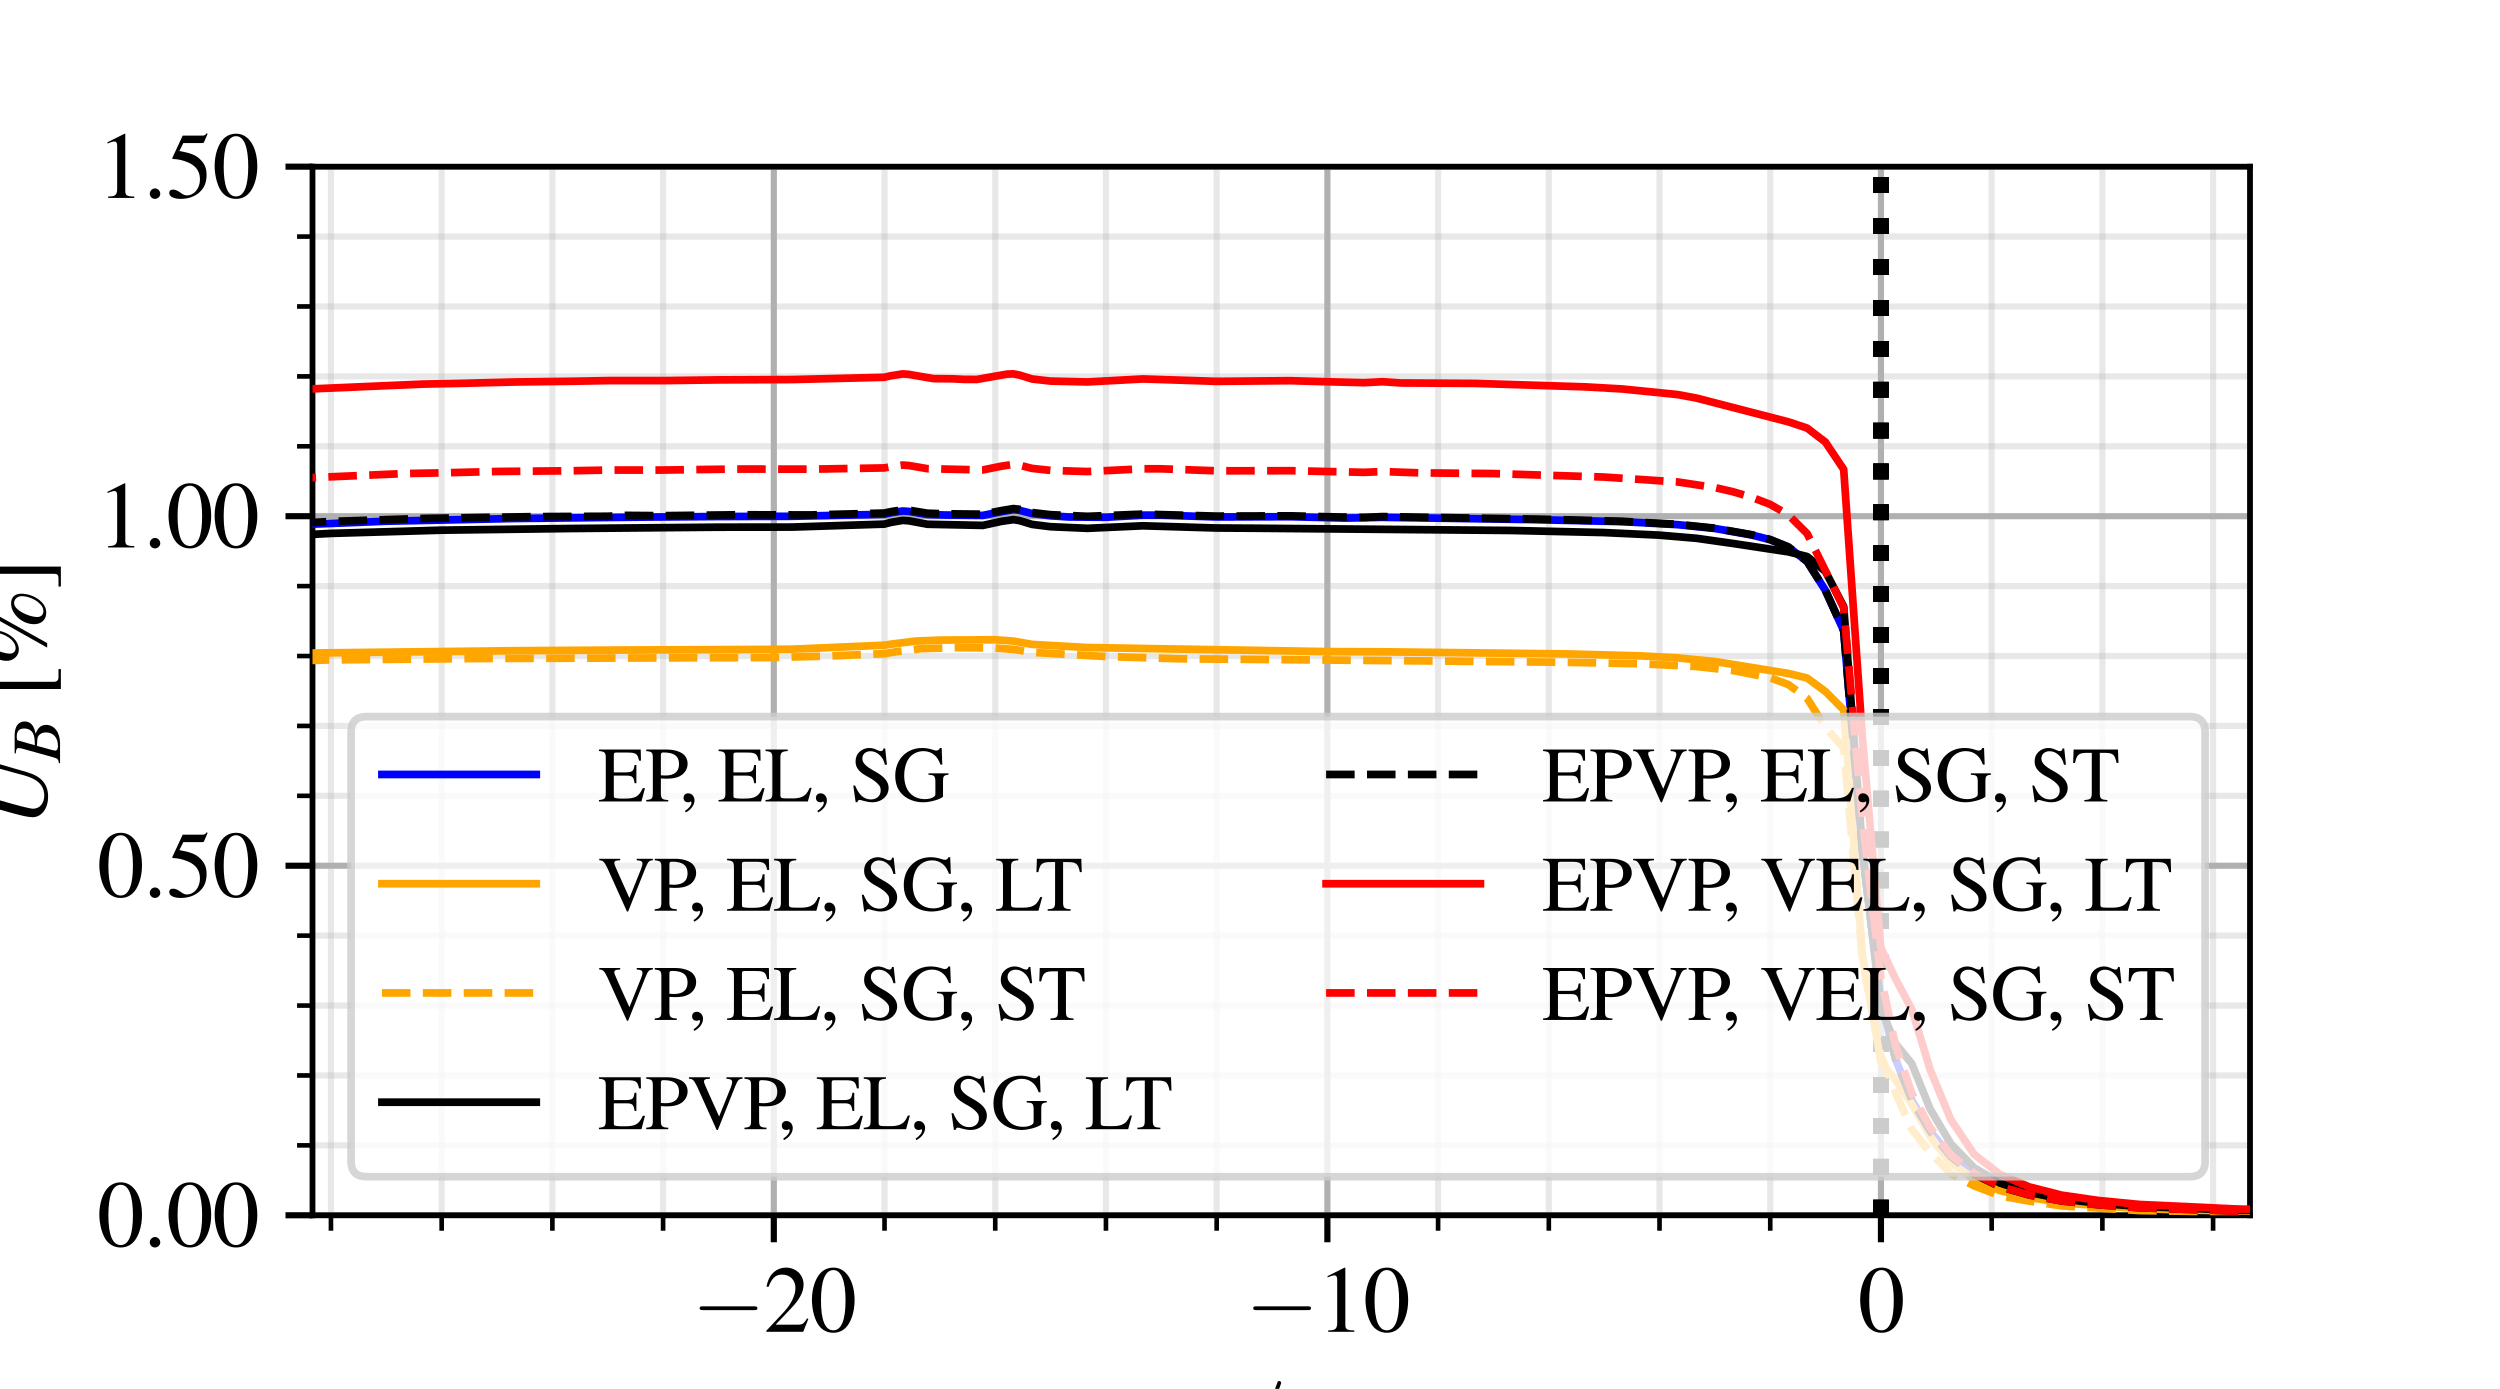 <?xml version="1.0" encoding="utf-8" standalone="no"?>
<!DOCTYPE svg PUBLIC "-//W3C//DTD SVG 1.1//EN"
  "http://www.w3.org/Graphics/SVG/1.1/DTD/svg11.dtd">
<svg xmlns:xlink="http://www.w3.org/1999/xlink" width="324pt" height="180pt" viewBox="0 0 324 180" xmlns="http://www.w3.org/2000/svg" version="1.1">
 <defs>
  <style type="text/css">*{stroke-linejoin: round; stroke-linecap: butt}</style>
 </defs>
 <g id="figure_1">
  <g id="patch_1">
   <path d="M 0 180 
L 324 180 
L 324 0 
L 0 0 
z
" style="fill: #ffffff"/>
  </g>
  <g id="axes_1">
   <g id="patch_2">
    <path d="M 40.5 157.5 
L 291.6 157.5 
L 291.6 21.6 
L 40.5 21.6 
z
" style="fill: #ffffff"/>
   </g>
   <g id="matplotlib.axis_1">
    <g id="xtick_1">
     <g id="line2d_1">
      <path d="M 100.286 157.5 
L 100.286 21.6 
" clip-path="url(#p02126bd38b)" style="fill: none; stroke: #b0b0b0; stroke-width: 0.8; stroke-linecap: square"/>
     </g>
     <g id="line2d_2">
      <defs>
       <path id="m708a90df74" d="M 0 0 
L 0 3.5 
" style="stroke: #000000; stroke-width: 0.8"/>
      </defs>
      <g>
       <use xlink:href="#m708a90df74" x="100.286" y="157.5" style="stroke: #000000; stroke-width: 0.8"/>
      </g>
     </g>
     <g id="text_1">
      <!-- $\mathdefault{-20}$ -->
      <g transform="translate(89.664 172.605)scale(0.12 -0.12)">
       <defs>
        <path id="CMSY10-0" d="M 4218 1472 
C 4326 1472 4442 1472 4442 1600 
C 4442 1728 4326 1728 4218 1728 
L 755 1728 
C 646 1728 531 1728 531 1600 
C 531 1472 646 1472 755 1472 
L 4218 1472 
z
" transform="scale(0.016)"/>
        <path id="NimbusRomNo9L-Regu-32" d="M 3040 879 
L 2957 912 
C 2720 544 2637 486 2349 486 
L 819 486 
L 1894 1621 
C 2464 2221 2714 2711 2714 3214 
C 2714 3858 2195 4352 1530 4352 
C 1178 4352 845 4211 608 3955 
C 403 3736 307 3530 198 3072 
L 333 3039 
C 589 3671 819 3878 1261 3878 
C 1798 3878 2163 3510 2163 2969 
C 2163 2466 1869 1866 1331 1292 
L 192 76 
L 192 0 
L 2688 0 
L 3040 879 
z
" transform="scale(0.016)"/>
        <path id="NimbusRomNo9L-Regu-30" d="M 1626 4352 
C 1274 4352 1005 4243 768 4019 
C 397 3661 154 2924 154 2176 
C 154 1478 365 729 666 371 
C 902 89 1229 -64 1600 -64 
C 1926 -64 2202 44 2432 268 
C 2803 620 3046 1363 3046 2137 
C 3046 3449 2464 4352 1626 4352 
z
M 1606 4185 
C 2144 4185 2432 3462 2432 2124 
C 2432 787 2150 102 1600 102 
C 1050 102 768 787 768 2118 
C 768 3475 1056 4185 1606 4185 
z
" transform="scale(0.016)"/>
       </defs>
       <use xlink:href="#CMSY10-0" transform="scale(0.996)"/>
       <use xlink:href="#NimbusRomNo9L-Regu-32" transform="translate(77.409 0)scale(0.996)"/>
       <use xlink:href="#NimbusRomNo9L-Regu-30" transform="translate(127.222 0)scale(0.996)"/>
      </g>
     </g>
    </g>
    <g id="xtick_2">
     <g id="line2d_3">
      <path d="M 172.029 157.5 
L 172.029 21.6 
" clip-path="url(#p02126bd38b)" style="fill: none; stroke: #b0b0b0; stroke-width: 0.8; stroke-linecap: square"/>
     </g>
     <g id="line2d_4">
      <g>
       <use xlink:href="#m708a90df74" x="172.029" y="157.5" style="stroke: #000000; stroke-width: 0.8"/>
      </g>
     </g>
     <g id="text_2">
      <!-- $\mathdefault{-10}$ -->
      <g transform="translate(161.406 172.605)scale(0.12 -0.12)">
       <defs>
        <path id="NimbusRomNo9L-Regu-31" d="M 1862 4352 
L 710 3776 
L 710 3686 
C 787 3718 858 3743 883 3756 
C 998 3801 1107 3826 1171 3826 
C 1306 3826 1363 3731 1363 3525 
L 1363 599 
C 1363 386 1312 238 1210 179 
C 1114 121 1024 102 755 96 
L 755 0 
L 2522 0 
L 2522 96 
C 2016 102 1914 167 1914 477 
L 1914 4339 
L 1862 4352 
z
" transform="scale(0.016)"/>
       </defs>
       <use xlink:href="#CMSY10-0" transform="scale(0.996)"/>
       <use xlink:href="#NimbusRomNo9L-Regu-31" transform="translate(77.409 0)scale(0.996)"/>
       <use xlink:href="#NimbusRomNo9L-Regu-30" transform="translate(127.222 0)scale(0.996)"/>
      </g>
     </g>
    </g>
    <g id="xtick_3">
     <g id="line2d_5">
      <path d="M 243.771 157.5 
L 243.771 21.6 
" clip-path="url(#p02126bd38b)" style="fill: none; stroke: #b0b0b0; stroke-width: 0.8; stroke-linecap: square"/>
     </g>
     <g id="line2d_6">
      <g>
       <use xlink:href="#m708a90df74" x="243.771" y="157.5" style="stroke: #000000; stroke-width: 0.8"/>
      </g>
     </g>
     <g id="text_3">
      <!-- $\mathdefault{0}$ -->
      <g transform="translate(240.783 172.605)scale(0.12 -0.12)">
       <use xlink:href="#NimbusRomNo9L-Regu-30" transform="scale(0.996)"/>
      </g>
     </g>
    </g>
    <g id="xtick_4">
     <g id="line2d_7">
      <path d="M 42.891 157.5 
L 42.891 21.6 
" clip-path="url(#p02126bd38b)" style="fill: none; stroke: #b0b0b0; stroke-opacity: 0.3; stroke-width: 0.8; stroke-linecap: square"/>
     </g>
     <g id="line2d_8">
      <defs>
       <path id="mdfd8a9de2e" d="M 0 0 
L 0 2 
" style="stroke: #000000; stroke-width: 0.6"/>
      </defs>
      <g>
       <use xlink:href="#mdfd8a9de2e" x="42.891" y="157.5" style="stroke: #000000; stroke-width: 0.6"/>
      </g>
     </g>
    </g>
    <g id="xtick_5">
     <g id="line2d_9">
      <path d="M 57.24 157.5 
L 57.24 21.6 
" clip-path="url(#p02126bd38b)" style="fill: none; stroke: #b0b0b0; stroke-opacity: 0.3; stroke-width: 0.8; stroke-linecap: square"/>
     </g>
     <g id="line2d_10">
      <g>
       <use xlink:href="#mdfd8a9de2e" x="57.24" y="157.5" style="stroke: #000000; stroke-width: 0.6"/>
      </g>
     </g>
    </g>
    <g id="xtick_6">
     <g id="line2d_11">
      <path d="M 71.589 157.5 
L 71.589 21.6 
" clip-path="url(#p02126bd38b)" style="fill: none; stroke: #b0b0b0; stroke-opacity: 0.3; stroke-width: 0.8; stroke-linecap: square"/>
     </g>
     <g id="line2d_12">
      <g>
       <use xlink:href="#mdfd8a9de2e" x="71.589" y="157.5" style="stroke: #000000; stroke-width: 0.6"/>
      </g>
     </g>
    </g>
    <g id="xtick_7">
     <g id="line2d_13">
      <path d="M 85.937 157.5 
L 85.937 21.6 
" clip-path="url(#p02126bd38b)" style="fill: none; stroke: #b0b0b0; stroke-opacity: 0.3; stroke-width: 0.8; stroke-linecap: square"/>
     </g>
     <g id="line2d_14">
      <g>
       <use xlink:href="#mdfd8a9de2e" x="85.937" y="157.5" style="stroke: #000000; stroke-width: 0.6"/>
      </g>
     </g>
    </g>
    <g id="xtick_8">
     <g id="line2d_15">
      <path d="M 114.634 157.5 
L 114.634 21.6 
" clip-path="url(#p02126bd38b)" style="fill: none; stroke: #b0b0b0; stroke-opacity: 0.3; stroke-width: 0.8; stroke-linecap: square"/>
     </g>
     <g id="line2d_16">
      <g>
       <use xlink:href="#mdfd8a9de2e" x="114.634" y="157.5" style="stroke: #000000; stroke-width: 0.6"/>
      </g>
     </g>
    </g>
    <g id="xtick_9">
     <g id="line2d_17">
      <path d="M 128.983 157.5 
L 128.983 21.6 
" clip-path="url(#p02126bd38b)" style="fill: none; stroke: #b0b0b0; stroke-opacity: 0.3; stroke-width: 0.8; stroke-linecap: square"/>
     </g>
     <g id="line2d_18">
      <g>
       <use xlink:href="#mdfd8a9de2e" x="128.983" y="157.5" style="stroke: #000000; stroke-width: 0.6"/>
      </g>
     </g>
    </g>
    <g id="xtick_10">
     <g id="line2d_19">
      <path d="M 143.331 157.5 
L 143.331 21.6 
" clip-path="url(#p02126bd38b)" style="fill: none; stroke: #b0b0b0; stroke-opacity: 0.3; stroke-width: 0.8; stroke-linecap: square"/>
     </g>
     <g id="line2d_20">
      <g>
       <use xlink:href="#mdfd8a9de2e" x="143.331" y="157.5" style="stroke: #000000; stroke-width: 0.6"/>
      </g>
     </g>
    </g>
    <g id="xtick_11">
     <g id="line2d_21">
      <path d="M 157.68 157.5 
L 157.68 21.6 
" clip-path="url(#p02126bd38b)" style="fill: none; stroke: #b0b0b0; stroke-opacity: 0.3; stroke-width: 0.8; stroke-linecap: square"/>
     </g>
     <g id="line2d_22">
      <g>
       <use xlink:href="#mdfd8a9de2e" x="157.68" y="157.5" style="stroke: #000000; stroke-width: 0.6"/>
      </g>
     </g>
    </g>
    <g id="xtick_12">
     <g id="line2d_23">
      <path d="M 186.377 157.5 
L 186.377 21.6 
" clip-path="url(#p02126bd38b)" style="fill: none; stroke: #b0b0b0; stroke-opacity: 0.3; stroke-width: 0.8; stroke-linecap: square"/>
     </g>
     <g id="line2d_24">
      <g>
       <use xlink:href="#mdfd8a9de2e" x="186.377" y="157.5" style="stroke: #000000; stroke-width: 0.6"/>
      </g>
     </g>
    </g>
    <g id="xtick_13">
     <g id="line2d_25">
      <path d="M 200.726 157.5 
L 200.726 21.6 
" clip-path="url(#p02126bd38b)" style="fill: none; stroke: #b0b0b0; stroke-opacity: 0.3; stroke-width: 0.8; stroke-linecap: square"/>
     </g>
     <g id="line2d_26">
      <g>
       <use xlink:href="#mdfd8a9de2e" x="200.726" y="157.5" style="stroke: #000000; stroke-width: 0.6"/>
      </g>
     </g>
    </g>
    <g id="xtick_14">
     <g id="line2d_27">
      <path d="M 215.074 157.5 
L 215.074 21.6 
" clip-path="url(#p02126bd38b)" style="fill: none; stroke: #b0b0b0; stroke-opacity: 0.3; stroke-width: 0.8; stroke-linecap: square"/>
     </g>
     <g id="line2d_28">
      <g>
       <use xlink:href="#mdfd8a9de2e" x="215.074" y="157.5" style="stroke: #000000; stroke-width: 0.6"/>
      </g>
     </g>
    </g>
    <g id="xtick_15">
     <g id="line2d_29">
      <path d="M 229.423 157.5 
L 229.423 21.6 
" clip-path="url(#p02126bd38b)" style="fill: none; stroke: #b0b0b0; stroke-opacity: 0.3; stroke-width: 0.8; stroke-linecap: square"/>
     </g>
     <g id="line2d_30">
      <g>
       <use xlink:href="#mdfd8a9de2e" x="229.423" y="157.5" style="stroke: #000000; stroke-width: 0.6"/>
      </g>
     </g>
    </g>
    <g id="xtick_16">
     <g id="line2d_31">
      <path d="M 258.12 157.5 
L 258.12 21.6 
" clip-path="url(#p02126bd38b)" style="fill: none; stroke: #b0b0b0; stroke-opacity: 0.3; stroke-width: 0.8; stroke-linecap: square"/>
     </g>
     <g id="line2d_32">
      <g>
       <use xlink:href="#mdfd8a9de2e" x="258.12" y="157.5" style="stroke: #000000; stroke-width: 0.6"/>
      </g>
     </g>
    </g>
    <g id="xtick_17">
     <g id="line2d_33">
      <path d="M 272.469 157.5 
L 272.469 21.6 
" clip-path="url(#p02126bd38b)" style="fill: none; stroke: #b0b0b0; stroke-opacity: 0.3; stroke-width: 0.8; stroke-linecap: square"/>
     </g>
     <g id="line2d_34">
      <g>
       <use xlink:href="#mdfd8a9de2e" x="272.469" y="157.5" style="stroke: #000000; stroke-width: 0.6"/>
      </g>
     </g>
    </g>
    <g id="xtick_18">
     <g id="line2d_35">
      <path d="M 286.817 157.5 
L 286.817 21.6 
" clip-path="url(#p02126bd38b)" style="fill: none; stroke: #b0b0b0; stroke-opacity: 0.3; stroke-width: 0.8; stroke-linecap: square"/>
     </g>
     <g id="line2d_36">
      <g>
       <use xlink:href="#mdfd8a9de2e" x="286.817" y="157.5" style="stroke: #000000; stroke-width: 0.6"/>
      </g>
     </g>
    </g>
    <g id="text_4">
     <!-- $z/R_t$ -->
     <g transform="translate(155.949 188.16)scale(0.12 -0.12)">
      <defs>
       <path id="NimbusRomNo9L-ReguItal-7a" d="M 518 1991 
C 653 2310 736 2368 1037 2368 
L 1971 2368 
L -13 -7 
L 45 -64 
C 147 19 230 51 339 51 
C 493 51 704 -32 1005 -225 
C 1325 -429 1542 -512 1722 -512 
C 2042 -512 2323 -278 2323 -13 
C 2323 121 2234 217 2099 217 
C 1971 198 1882 115 1882 0 
C 1882 -57 1901 -120 1939 -189 
C 1958 -227 1971 -265 1971 -284 
C 1971 -340 1901 -378 1798 -378 
C 1638 -378 1562 -328 1350 -63 
C 1069 301 947 385 576 469 
L 2432 2681 
L 2432 2752 
L 614 2752 
L 416 2013 
L 518 1991 
z
" transform="scale(0.016)"/>
       <path id="CMMI10-3d" d="M 2810 4557 
C 2842 4640 2842 4665 2842 4672 
C 2842 4742 2784 4800 2714 4800 
C 2669 4800 2624 4780 2605 4742 
L 384 -1357 
C 352 -1440 352 -1466 352 -1472 
C 352 -1543 410 -1600 480 -1600 
C 563 -1600 582 -1556 621 -1447 
L 2810 4557 
z
" transform="scale(0.016)"/>
       <path id="NimbusRomNo9L-ReguItal-52" d="M 3629 102 
C 3347 121 3219 229 3098 561 
L 2502 2121 
C 2995 2229 3206 2318 3437 2522 
C 3648 2707 3763 2955 3763 3242 
C 3763 3834 3290 4160 2432 4160 
L 845 4160 
L 845 4057 
C 1114 4019 1146 4012 1210 3967 
C 1261 3936 1299 3859 1299 3789 
C 1299 3713 1267 3560 1222 3388 
L 435 573 
C 320 198 275 159 -83 102 
L -83 0 
L 1478 0 
L 1478 102 
C 1088 153 1043 185 1043 395 
C 1043 459 1062 541 1120 764 
L 1478 2095 
L 1894 2063 
L 2682 0 
L 3629 0 
L 3629 102 
z
M 1971 3789 
C 2010 3923 2093 3967 2298 3967 
C 2829 3967 3091 3726 3091 3254 
C 3091 2624 2682 2299 1882 2299 
C 1779 2299 1709 2305 1555 2331 
L 1971 3789 
z
" transform="scale(0.016)"/>
       <path id="NimbusRomNo9L-ReguItal-74" d="M 1894 2752 
L 1382 2752 
L 1562 3411 
C 1568 3424 1568 3436 1568 3443 
C 1568 3488 1549 3507 1517 3507 
C 1478 3507 1459 3500 1421 3449 
C 1171 3123 774 2803 570 2745 
C 410 2694 365 2655 365 2585 
C 365 2579 365 2566 371 2547 
L 845 2547 
L 384 782 
C 371 724 365 705 346 647 
C 288 454 237 230 237 179 
C 237 38 371 -64 544 -64 
C 838 -64 1050 115 1453 711 
L 1370 756 
C 1056 352 954 249 851 249 
C 794 249 755 300 755 377 
C 755 384 755 390 762 410 
L 1325 2547 
L 1862 2547 
L 1894 2752 
z
" transform="scale(0.016)"/>
      </defs>
      <use xlink:href="#NimbusRomNo9L-ReguItal-7a" transform="scale(0.996)"/>
      <use xlink:href="#CMMI10-3d" transform="translate(38.754 0)scale(0.996)"/>
      <use xlink:href="#NimbusRomNo9L-ReguItal-52" transform="translate(88.567 0)scale(0.996)"/>
      <use xlink:href="#NimbusRomNo9L-ReguItal-74" transform="translate(147.595 -14.944)scale(0.737)"/>
     </g>
    </g>
   </g>
   <g id="matplotlib.axis_2">
    <g id="ytick_1">
     <g id="line2d_37">
      <path d="M 40.5 157.5 
L 291.6 157.5 
" clip-path="url(#p02126bd38b)" style="fill: none; stroke: #b0b0b0; stroke-width: 0.8; stroke-linecap: square"/>
     </g>
     <g id="line2d_38">
      <defs>
       <path id="m611249df70" d="M 0 0 
L -3.5 0 
" style="stroke: #000000; stroke-width: 0.8"/>
      </defs>
      <g>
       <use xlink:href="#m611249df70" x="40.5" y="157.5" style="stroke: #000000; stroke-width: 0.8"/>
      </g>
     </g>
     <g id="text_5">
      <!-- 0.00 -->
      <g transform="translate(12.578 161.553)scale(0.12 -0.12)">
       <defs>
        <path id="NimbusRomNo9L-Regu-2e" d="M 800 646 
C 608 646 448 480 448 281 
C 448 96 608 -64 794 -64 
C 992 -64 1158 96 1158 281 
C 1158 480 992 646 800 646 
z
" transform="scale(0.016)"/>
       </defs>
       <use xlink:href="#NimbusRomNo9L-Regu-30" transform="scale(0.996)"/>
       <use xlink:href="#NimbusRomNo9L-Regu-2e" transform="translate(49.813 0)scale(0.996)"/>
       <use xlink:href="#NimbusRomNo9L-Regu-30" transform="translate(74.72 0)scale(0.996)"/>
       <use xlink:href="#NimbusRomNo9L-Regu-30" transform="translate(124.533 0)scale(0.996)"/>
      </g>
     </g>
    </g>
    <g id="ytick_2">
     <g id="line2d_39">
      <path d="M 40.5 112.2 
L 291.6 112.2 
" clip-path="url(#p02126bd38b)" style="fill: none; stroke: #b0b0b0; stroke-width: 0.8; stroke-linecap: square"/>
     </g>
     <g id="line2d_40">
      <g>
       <use xlink:href="#m611249df70" x="40.5" y="112.2" style="stroke: #000000; stroke-width: 0.8"/>
      </g>
     </g>
     <g id="text_6">
      <!-- 0.50 -->
      <g transform="translate(12.578 116.253)scale(0.12 -0.12)">
       <defs>
        <path id="NimbusRomNo9L-Regu-35" d="M 1158 3718 
L 2413 3718 
C 2515 3718 2541 3731 2560 3775 
L 2803 4345 
L 2746 4390 
C 2650 4256 2586 4224 2451 4224 
L 1114 4224 
L 416 2717 
C 410 2705 410 2698 410 2686 
C 410 2654 435 2635 486 2635 
C 691 2635 947 2591 1210 2508 
C 1946 2274 2285 1882 2285 1255 
C 2285 647 1894 172 1395 172 
C 1267 172 1158 217 966 356 
C 762 502 614 565 480 565 
C 294 565 205 489 205 331 
C 205 89 506 -64 986 -64 
C 1523 -64 1984 108 2304 432 
C 2598 717 2733 1078 2733 1559 
C 2733 2015 2611 2306 2291 2622 
C 2010 2901 1645 3047 890 3180 
L 1158 3718 
z
" transform="scale(0.016)"/>
       </defs>
       <use xlink:href="#NimbusRomNo9L-Regu-30" transform="scale(0.996)"/>
       <use xlink:href="#NimbusRomNo9L-Regu-2e" transform="translate(49.813 0)scale(0.996)"/>
       <use xlink:href="#NimbusRomNo9L-Regu-35" transform="translate(74.72 0)scale(0.996)"/>
       <use xlink:href="#NimbusRomNo9L-Regu-30" transform="translate(124.533 0)scale(0.996)"/>
      </g>
     </g>
    </g>
    <g id="ytick_3">
     <g id="line2d_41">
      <path d="M 40.5 66.9 
L 291.6 66.9 
" clip-path="url(#p02126bd38b)" style="fill: none; stroke: #b0b0b0; stroke-width: 0.8; stroke-linecap: square"/>
     </g>
     <g id="line2d_42">
      <g>
       <use xlink:href="#m611249df70" x="40.5" y="66.9" style="stroke: #000000; stroke-width: 0.8"/>
      </g>
     </g>
     <g id="text_7">
      <!-- 1.00 -->
      <g transform="translate(12.578 70.953)scale(0.12 -0.12)">
       <use xlink:href="#NimbusRomNo9L-Regu-31" transform="scale(0.996)"/>
       <use xlink:href="#NimbusRomNo9L-Regu-2e" transform="translate(49.813 0)scale(0.996)"/>
       <use xlink:href="#NimbusRomNo9L-Regu-30" transform="translate(74.72 0)scale(0.996)"/>
       <use xlink:href="#NimbusRomNo9L-Regu-30" transform="translate(124.533 0)scale(0.996)"/>
      </g>
     </g>
    </g>
    <g id="ytick_4">
     <g id="line2d_43">
      <path d="M 40.5 21.6 
L 291.6 21.6 
" clip-path="url(#p02126bd38b)" style="fill: none; stroke: #b0b0b0; stroke-width: 0.8; stroke-linecap: square"/>
     </g>
     <g id="line2d_44">
      <g>
       <use xlink:href="#m611249df70" x="40.5" y="21.6" style="stroke: #000000; stroke-width: 0.8"/>
      </g>
     </g>
     <g id="text_8">
      <!-- 1.50 -->
      <g transform="translate(12.578 25.653)scale(0.12 -0.12)">
       <use xlink:href="#NimbusRomNo9L-Regu-31" transform="scale(0.996)"/>
       <use xlink:href="#NimbusRomNo9L-Regu-2e" transform="translate(49.813 0)scale(0.996)"/>
       <use xlink:href="#NimbusRomNo9L-Regu-35" transform="translate(74.72 0)scale(0.996)"/>
       <use xlink:href="#NimbusRomNo9L-Regu-30" transform="translate(124.533 0)scale(0.996)"/>
      </g>
     </g>
    </g>
    <g id="ytick_5">
     <g id="line2d_45">
      <path d="M 40.5 148.44 
L 291.6 148.44 
" clip-path="url(#p02126bd38b)" style="fill: none; stroke: #b0b0b0; stroke-opacity: 0.3; stroke-width: 0.8; stroke-linecap: square"/>
     </g>
     <g id="line2d_46">
      <defs>
       <path id="m3594f92d30" d="M 0 0 
L -2 0 
" style="stroke: #000000; stroke-width: 0.6"/>
      </defs>
      <g>
       <use xlink:href="#m3594f92d30" x="40.5" y="148.44" style="stroke: #000000; stroke-width: 0.6"/>
      </g>
     </g>
    </g>
    <g id="ytick_6">
     <g id="line2d_47">
      <path d="M 40.5 139.38 
L 291.6 139.38 
" clip-path="url(#p02126bd38b)" style="fill: none; stroke: #b0b0b0; stroke-opacity: 0.3; stroke-width: 0.8; stroke-linecap: square"/>
     </g>
     <g id="line2d_48">
      <g>
       <use xlink:href="#m3594f92d30" x="40.5" y="139.38" style="stroke: #000000; stroke-width: 0.6"/>
      </g>
     </g>
    </g>
    <g id="ytick_7">
     <g id="line2d_49">
      <path d="M 40.5 130.32 
L 291.6 130.32 
" clip-path="url(#p02126bd38b)" style="fill: none; stroke: #b0b0b0; stroke-opacity: 0.3; stroke-width: 0.8; stroke-linecap: square"/>
     </g>
     <g id="line2d_50">
      <g>
       <use xlink:href="#m3594f92d30" x="40.5" y="130.32" style="stroke: #000000; stroke-width: 0.6"/>
      </g>
     </g>
    </g>
    <g id="ytick_8">
     <g id="line2d_51">
      <path d="M 40.5 121.26 
L 291.6 121.26 
" clip-path="url(#p02126bd38b)" style="fill: none; stroke: #b0b0b0; stroke-opacity: 0.3; stroke-width: 0.8; stroke-linecap: square"/>
     </g>
     <g id="line2d_52">
      <g>
       <use xlink:href="#m3594f92d30" x="40.5" y="121.26" style="stroke: #000000; stroke-width: 0.6"/>
      </g>
     </g>
    </g>
    <g id="ytick_9">
     <g id="line2d_53">
      <path d="M 40.5 103.14 
L 291.6 103.14 
" clip-path="url(#p02126bd38b)" style="fill: none; stroke: #b0b0b0; stroke-opacity: 0.3; stroke-width: 0.8; stroke-linecap: square"/>
     </g>
     <g id="line2d_54">
      <g>
       <use xlink:href="#m3594f92d30" x="40.5" y="103.14" style="stroke: #000000; stroke-width: 0.6"/>
      </g>
     </g>
    </g>
    <g id="ytick_10">
     <g id="line2d_55">
      <path d="M 40.5 94.08 
L 291.6 94.08 
" clip-path="url(#p02126bd38b)" style="fill: none; stroke: #b0b0b0; stroke-opacity: 0.3; stroke-width: 0.8; stroke-linecap: square"/>
     </g>
     <g id="line2d_56">
      <g>
       <use xlink:href="#m3594f92d30" x="40.5" y="94.08" style="stroke: #000000; stroke-width: 0.6"/>
      </g>
     </g>
    </g>
    <g id="ytick_11">
     <g id="line2d_57">
      <path d="M 40.5 85.02 
L 291.6 85.02 
" clip-path="url(#p02126bd38b)" style="fill: none; stroke: #b0b0b0; stroke-opacity: 0.3; stroke-width: 0.8; stroke-linecap: square"/>
     </g>
     <g id="line2d_58">
      <g>
       <use xlink:href="#m3594f92d30" x="40.5" y="85.02" style="stroke: #000000; stroke-width: 0.6"/>
      </g>
     </g>
    </g>
    <g id="ytick_12">
     <g id="line2d_59">
      <path d="M 40.5 75.96 
L 291.6 75.96 
" clip-path="url(#p02126bd38b)" style="fill: none; stroke: #b0b0b0; stroke-opacity: 0.3; stroke-width: 0.8; stroke-linecap: square"/>
     </g>
     <g id="line2d_60">
      <g>
       <use xlink:href="#m3594f92d30" x="40.5" y="75.96" style="stroke: #000000; stroke-width: 0.6"/>
      </g>
     </g>
    </g>
    <g id="ytick_13">
     <g id="line2d_61">
      <path d="M 40.5 57.84 
L 291.6 57.84 
" clip-path="url(#p02126bd38b)" style="fill: none; stroke: #b0b0b0; stroke-opacity: 0.3; stroke-width: 0.8; stroke-linecap: square"/>
     </g>
     <g id="line2d_62">
      <g>
       <use xlink:href="#m3594f92d30" x="40.5" y="57.84" style="stroke: #000000; stroke-width: 0.6"/>
      </g>
     </g>
    </g>
    <g id="ytick_14">
     <g id="line2d_63">
      <path d="M 40.5 48.78 
L 291.6 48.78 
" clip-path="url(#p02126bd38b)" style="fill: none; stroke: #b0b0b0; stroke-opacity: 0.3; stroke-width: 0.8; stroke-linecap: square"/>
     </g>
     <g id="line2d_64">
      <g>
       <use xlink:href="#m3594f92d30" x="40.5" y="48.78" style="stroke: #000000; stroke-width: 0.6"/>
      </g>
     </g>
    </g>
    <g id="ytick_15">
     <g id="line2d_65">
      <path d="M 40.5 39.72 
L 291.6 39.72 
" clip-path="url(#p02126bd38b)" style="fill: none; stroke: #b0b0b0; stroke-opacity: 0.3; stroke-width: 0.8; stroke-linecap: square"/>
     </g>
     <g id="line2d_66">
      <g>
       <use xlink:href="#m3594f92d30" x="40.5" y="39.72" style="stroke: #000000; stroke-width: 0.6"/>
      </g>
     </g>
    </g>
    <g id="ytick_16">
     <g id="line2d_67">
      <path d="M 40.5 30.66 
L 291.6 30.66 
" clip-path="url(#p02126bd38b)" style="fill: none; stroke: #b0b0b0; stroke-opacity: 0.3; stroke-width: 0.8; stroke-linecap: square"/>
     </g>
     <g id="line2d_68">
      <g>
       <use xlink:href="#m3594f92d30" x="40.5" y="30.66" style="stroke: #000000; stroke-width: 0.6"/>
      </g>
     </g>
    </g>
    <g id="text_9">
     <!-- $U_B$ [\%] -->
     <g transform="translate(5.99 107.159)rotate(-90)scale(0.12 -0.12)">
      <defs>
       <path id="NimbusRomNo9L-ReguItal-55" d="M 4896 4160 
L 3622 4160 
L 3622 4057 
C 3827 4038 3891 4025 3968 3974 
C 4032 3936 4077 3846 4077 3763 
C 4077 3661 3910 3009 3603 1929 
C 3578 1846 3552 1738 3520 1616 
C 3405 1201 3309 945 3168 728 
C 2918 332 2573 134 2125 134 
C 1594 134 1229 441 1229 888 
C 1229 1105 1427 1878 1856 3354 
C 1869 3399 1882 3444 1888 3476 
C 2022 3923 2125 4012 2560 4057 
L 2560 4160 
L 813 4160 
L 813 4057 
C 1242 4019 1312 3980 1312 3795 
C 1312 3719 1293 3616 1267 3508 
L 928 2281 
C 736 1591 653 1182 653 926 
C 653 313 1242 -128 2048 -128 
C 2886 -128 3418 326 3699 1284 
L 4230 3105 
C 4474 3936 4499 3968 4896 4057 
L 4896 4160 
z
" transform="scale(0.016)"/>
       <path id="NimbusRomNo9L-ReguItal-42" d="M -51 0 
L 1754 0 
C 2758 0 3450 523 3450 1274 
C 3450 1510 3373 1732 3232 1872 
C 3104 2019 2976 2095 2643 2235 
C 3098 2344 3283 2420 3488 2598 
C 3667 2751 3763 2968 3763 3222 
C 3763 3827 3309 4160 2483 4160 
L 832 4160 
L 832 4057 
C 1229 4025 1325 3974 1325 3795 
C 1325 3700 1299 3541 1254 3388 
L 467 574 
C 352 204 307 166 -51 102 
L -51 0 
z
M 1523 2108 
C 1939 2108 2208 2083 2336 2032 
C 2598 1923 2758 1643 2758 1299 
C 2758 612 2285 192 1504 192 
C 1235 192 1094 287 1094 459 
C 1094 535 1171 841 1318 1350 
C 1402 1637 1440 1783 1523 2108 
z
M 2003 3789 
C 2042 3929 2118 3967 2368 3967 
C 2880 3967 3117 3751 3117 3280 
C 3117 2917 2963 2637 2688 2484 
C 2470 2356 2163 2312 1587 2312 
L 2003 3789 
z
" transform="scale(0.016)"/>
       <path id="NimbusRomNo9L-Regu-5b" d="M 1914 -832 
L 1363 -832 
C 1152 -832 1050 -724 1050 -501 
L 1050 3783 
C 1050 3981 1133 4063 1338 4063 
L 1914 4063 
L 1914 4224 
L 563 4224 
L 563 -993 
L 1914 -993 
L 1914 -832 
z
" transform="scale(0.016)"/>
       <path id="NimbusRomNo9L-Regu-25" d="M 4282 2380 
C 3558 2380 2874 1630 2874 827 
C 2874 326 3181 0 3642 0 
C 3930 0 4166 102 4390 326 
C 4730 673 4941 1193 4941 1694 
C 4941 2131 4698 2380 4282 2380 
z
M 4326 2176 
C 4570 2176 4774 1944 4774 1662 
C 4774 1296 4614 859 4371 558 
C 4166 301 3981 192 3750 192 
C 3520 192 3360 358 3360 602 
C 3360 943 3539 1469 3776 1803 
C 3949 2060 4128 2176 4326 2176 
z
M 4058 4352 
L 3808 4352 
C 3462 4017 3206 3904 2810 3904 
C 2554 3904 2406 3950 2253 4084 
C 2086 4191 2003 4224 1805 4224 
C 1075 4224 390 3487 390 2671 
C 390 2221 730 1856 1146 1856 
C 1421 1856 1709 1984 1920 2208 
C 2253 2549 2458 3056 2458 3525 
C 2458 3615 2445 3692 2413 3807 
C 2528 3763 2643 3743 2829 3743 
C 3110 3743 3277 3788 3533 3930 
L 1286 -64 
L 1594 -64 
L 4058 4352 
z
M 2240 3862 
C 2278 3733 2298 3636 2298 3546 
C 2298 2816 1773 2073 1254 2073 
C 1030 2073 877 2235 877 2467 
C 877 2738 1005 3177 1178 3500 
C 1363 3814 1606 4031 1805 4031 
C 1837 4031 1850 4025 1888 3993 
C 1978 3910 2054 3878 2240 3827 
L 2240 3862 
z
" transform="scale(0.016)"/>
       <path id="NimbusRomNo9L-Regu-5d" d="M 218 -832 
L 218 -993 
L 1568 -993 
L 1568 4224 
L 218 4224 
L 218 4063 
L 768 4063 
C 979 4063 1082 3955 1082 3732 
L 1082 -552 
C 1082 -750 992 -832 794 -832 
L 218 -832 
z
" transform="scale(0.016)"/>
      </defs>
      <use xlink:href="#NimbusRomNo9L-ReguItal-55" transform="scale(0.996)"/>
      <use xlink:href="#NimbusRomNo9L-ReguItal-42" transform="translate(69.439 -14.944)scale(0.737)"/>
      <use xlink:href="#NimbusRomNo9L-Regu-5b" transform="translate(139.889 0)scale(0.996)"/>
      <use xlink:href="#NimbusRomNo9L-Regu-25" transform="translate(173.065 0)scale(0.996)"/>
      <use xlink:href="#NimbusRomNo9L-Regu-5d" transform="translate(256.053 0)scale(0.996)"/>
     </g>
    </g>
   </g>
   <g id="line2d_69">
    <path d="M 243.771 157.5 
L 243.771 21.6 
" clip-path="url(#p02126bd38b)" style="fill: none; stroke-dasharray: 2,3.3; stroke-dashoffset: 0; stroke: #000000; stroke-width: 2"/>
   </g>
   <g id="line2d_70">
    <path d="M 243.771 157.5 
L 243.771 21.6 
" clip-path="url(#p02126bd38b)" style="fill: none; stroke-dasharray: 2,3.3; stroke-dashoffset: 0; stroke: #000000; stroke-width: 2"/>
   </g>
   <g id="line2d_71">
    <path d="M 243.771 157.5 
L 243.771 21.6 
" clip-path="url(#p02126bd38b)" style="fill: none; stroke-dasharray: 2,3.3; stroke-dashoffset: 0; stroke: #000000; stroke-width: 2"/>
   </g>
   <g id="line2d_72">
    <path d="M 243.771 157.5 
L 243.771 21.6 
" clip-path="url(#p02126bd38b)" style="fill: none; stroke-dasharray: 2,3.3; stroke-dashoffset: 0; stroke: #000000; stroke-width: 2"/>
   </g>
   <g id="line2d_73">
    <path d="M 243.771 157.5 
L 243.771 21.6 
" clip-path="url(#p02126bd38b)" style="fill: none; stroke-dasharray: 2,3.3; stroke-dashoffset: 0; stroke: #000000; stroke-width: 2"/>
   </g>
   <g id="line2d_74">
    <path d="M 243.771 157.5 
L 243.771 21.6 
" clip-path="url(#p02126bd38b)" style="fill: none; stroke-dasharray: 2,3.3; stroke-dashoffset: 0; stroke: #000000; stroke-width: 2"/>
   </g>
   <g id="line2d_75">
    <path d="M 243.771 157.5 
L 243.771 21.6 
" clip-path="url(#p02126bd38b)" style="fill: none; stroke-dasharray: 2,3.3; stroke-dashoffset: 0; stroke: #000000; stroke-width: 2"/>
   </g>
   <g id="patch_3">
    <path d="M 40.5 157.5 
L 40.5 21.6 
" style="fill: none; stroke: #000000; stroke-width: 0.75; stroke-linejoin: miter; stroke-linecap: square"/>
   </g>
   <g id="patch_4">
    <path d="M 291.6 157.5 
L 291.6 21.6 
" style="fill: none; stroke: #000000; stroke-width: 0.75; stroke-linejoin: miter; stroke-linecap: square"/>
   </g>
   <g id="patch_5">
    <path d="M 40.5 157.5 
L 291.6 157.5 
" style="fill: none; stroke: #000000; stroke-width: 0.75; stroke-linejoin: miter; stroke-linecap: square"/>
   </g>
   <g id="patch_6">
    <path d="M 40.5 21.6 
L 291.6 21.6 
" style="fill: none; stroke: #000000; stroke-width: 0.75; stroke-linejoin: miter; stroke-linecap: square"/>
   </g>
   <g id="line2d_76">
    <path d="M 306.006 157.154 
L 290.022 156.958 
L 277.323 156.525 
L 271.986 156.143 
L 267.229 155.648 
L 262.989 154.874 
L 259.208 153.813 
L 255.836 152.163 
L 252.837 149.909 
L 250.154 146.619 
L 247.772 142.596 
L 245.642 137.206 
L 243.748 129.577 
L 241.38 110.615 
L 238.941 81.74 
L 236.573 76.522 
L 234.206 72.78 
L 231.766 70.905 
L 229.399 69.944 
L 227.031 69.337 
L 222.225 68.486 
L 217.418 67.996 
L 210.244 67.607 
L 198.334 67.335 
L 179.179 67.047 
L 174.372 67.146 
L 167.198 66.966 
L 157.656 66.999 
L 150.482 66.761 
L 148.114 66.765 
L 143.308 67.039 
L 138.501 67.001 
L 136.133 66.846 
L 133.766 66.562 
L 132.116 66.136 
L 131.326 66.054 
L 129.748 66.326 
L 127.381 66.795 
L 122.574 66.746 
L 120.206 66.688 
L 117.767 66.279 
L 116.978 66.229 
L 115.4 66.473 
L 114.61 66.652 
L 102.629 66.913 
L 93.088 66.945 
L 83.546 67.017 
L 66.758 67.199 
L 50.042 67.552 
L 40.5 67.933 
L 33.326 68.395 
L 28.519 68.848 
L 26.151 69.219 
L 23.712 69.446 
L 21.345 70.107 
L 18.977 70.143 
L 16.538 71.602 
L 14.17 70.361 
L 11.803 74.737 
L 9.364 66.538 
L 6.996 80.191 
L 4.629 73.704 
L 4.629 73.704 
" clip-path="url(#p02126bd38b)" style="fill: none; stroke: #0000ff; stroke-linecap: square"/>
   </g>
   <g id="line2d_77">
    <path d="M 306.006 157.202 
L 283.307 156.824 
L 277.323 156.646 
L 267.229 155.888 
L 262.989 155.179 
L 259.208 154.306 
L 255.836 152.774 
L 252.837 150.728 
L 250.154 147.28 
L 247.772 143.076 
L 245.642 139.942 
L 243.748 137.595 
L 241.38 123.887 
L 238.941 91.996 
L 236.573 89.622 
L 234.206 87.874 
L 231.766 87.276 
L 222.225 85.727 
L 217.418 85.265 
L 212.683 85.002 
L 203.069 84.748 
L 179.179 84.473 
L 172.005 84.445 
L 140.94 83.919 
L 133.766 83.515 
L 131.326 83.082 
L 128.959 82.913 
L 121.785 82.958 
L 118.628 83.09 
L 115.4 83.494 
L 114.61 83.62 
L 109.804 83.827 
L 102.629 84.137 
L 95.455 84.182 
L 81.106 84.241 
L 66.758 84.331 
L 38.061 84.658 
L 28.519 85.011 
L 23.712 85.328 
L 18.977 85.808 
L 14.17 86.497 
L 11.803 87.194 
L 9.364 87.557 
L 6.996 89.532 
L 4.629 86.995 
L 4.629 86.995 
" clip-path="url(#p02126bd38b)" style="fill: none; stroke: #ffa500; stroke-linecap: square"/>
   </g>
   <g id="line2d_78">
    <path d="M 306.006 157.324 
L 277.323 156.893 
L 267.229 156.286 
L 262.989 155.665 
L 259.208 154.984 
L 255.836 153.677 
L 252.837 152.115 
L 250.154 149.398 
L 247.772 146.365 
L 245.642 141.573 
L 243.748 136.762 
L 241.38 124.54 
L 238.941 96.925 
L 236.573 94.252 
L 234.206 90.501 
L 231.766 88.716 
L 229.399 87.847 
L 224.592 86.904 
L 219.857 86.379 
L 212.683 86.026 
L 203.069 85.835 
L 183.986 85.645 
L 152.849 85.38 
L 143.308 85.085 
L 133.766 84.545 
L 131.326 84.163 
L 128.959 83.984 
L 124.152 83.933 
L 119.417 84.061 
L 116.189 84.455 
L 114.61 84.711 
L 107.436 85.02 
L 100.262 85.214 
L 62.023 85.346 
L 42.868 85.527 
L 33.326 85.763 
L 26.151 86.125 
L 21.345 86.542 
L 18.977 86.814 
L 14.17 87.602 
L 11.803 88.336 
L 9.364 88.671 
L 6.996 90.592 
L 4.629 88.273 
L 4.629 88.273 
" clip-path="url(#p02126bd38b)" style="fill: none; stroke-dasharray: 3.7,1.6; stroke-dashoffset: 0; stroke: #ffa500"/>
   </g>
   <g id="line2d_79">
    <path d="M 306.006 157.072 
L 290.022 156.844 
L 277.323 156.359 
L 271.986 155.945 
L 267.229 155.389 
L 262.989 154.544 
L 259.208 153.329 
L 255.836 151.332 
L 252.837 148.25 
L 250.154 143.747 
L 247.772 137.858 
L 245.642 135.231 
L 243.748 130.701 
L 241.38 110.098 
L 238.941 78.615 
L 236.573 74.048 
L 234.206 72.128 
L 231.766 71.521 
L 224.592 70.433 
L 219.857 69.763 
L 215.05 69.355 
L 207.876 69.02 
L 195.895 68.748 
L 162.463 68.458 
L 157.656 68.429 
L 148.114 68.144 
L 140.94 68.471 
L 136.133 68.26 
L 133.766 67.963 
L 132.116 67.468 
L 131.326 67.346 
L 129.748 67.576 
L 127.381 68.091 
L 120.206 67.944 
L 117.767 67.493 
L 116.978 67.442 
L 115.4 67.715 
L 114.61 67.924 
L 102.629 68.311 
L 93.088 68.323 
L 83.546 68.408 
L 73.932 68.495 
L 57.216 68.712 
L 42.868 69.129 
L 35.693 69.518 
L 28.519 70.116 
L 26.151 70.488 
L 23.712 70.705 
L 21.345 71.348 
L 18.977 71.358 
L 16.538 72.762 
L 14.17 71.457 
L 11.803 75.779 
L 9.364 67.507 
L 6.996 81.124 
L 4.629 74.465 
L 4.629 74.465 
" clip-path="url(#p02126bd38b)" style="fill: none; stroke: #000000; stroke-linecap: square"/>
   </g>
   <g id="line2d_80">
    <path d="M 306.006 157.153 
L 290.022 156.957 
L 277.323 156.524 
L 271.986 156.141 
L 267.229 155.647 
L 262.989 154.872 
L 259.208 153.811 
L 255.836 152.16 
L 252.837 149.905 
L 250.154 146.61 
L 247.772 142.587 
L 245.642 137.206 
L 243.748 129.568 
L 241.38 110.605 
L 238.941 81.731 
L 236.573 76.504 
L 234.206 72.753 
L 231.766 70.877 
L 229.399 69.917 
L 227.031 69.301 
L 222.225 68.449 
L 217.418 67.951 
L 210.244 67.561 
L 200.702 67.308 
L 179.179 66.948 
L 176.811 67.061 
L 172.005 66.968 
L 167.198 66.852 
L 157.656 66.889 
L 148.114 66.629 
L 140.94 66.916 
L 136.133 66.702 
L 133.766 66.425 
L 132.116 66.001 
L 131.326 65.915 
L 129.748 66.178 
L 127.381 66.637 
L 122.574 66.587 
L 120.206 66.514 
L 117.767 66.115 
L 116.978 66.072 
L 115.4 66.318 
L 114.61 66.491 
L 105.069 66.735 
L 95.455 66.716 
L 85.913 66.831 
L 81.106 66.793 
L 78.739 66.908 
L 69.197 66.954 
L 54.849 67.19 
L 42.868 67.579 
L 33.326 68.15 
L 28.519 68.594 
L 26.151 68.966 
L 23.712 69.192 
L 21.345 69.854 
L 18.977 69.89 
L 16.538 71.339 
L 14.17 70.098 
L 11.803 74.474 
L 9.364 66.266 
L 6.996 79.955 
L 4.629 73.45 
L 4.629 73.45 
" clip-path="url(#p02126bd38b)" style="fill: none; stroke-dasharray: 3.7,1.6; stroke-dashoffset: 0; stroke: #000000"/>
   </g>
   <g id="line2d_81">
    <path d="M 306.006 156.977 
L 290.022 156.692 
L 277.323 156.101 
L 271.986 155.585 
L 267.229 154.899 
L 262.989 153.822 
L 259.208 152.21 
L 255.836 149.591 
L 252.837 145.124 
L 250.154 138.646 
L 247.772 130.827 
L 245.642 126.814 
L 243.748 122.809 
L 241.38 95.756 
L 238.941 60.83 
L 236.573 57.296 
L 234.206 55.484 
L 231.766 54.669 
L 219.857 51.589 
L 217.418 51.136 
L 210.244 50.411 
L 205.509 50.139 
L 191.16 49.686 
L 181.546 49.631 
L 179.179 49.47 
L 176.811 49.594 
L 172.005 49.475 
L 167.198 49.337 
L 157.656 49.424 
L 148.114 49.111 
L 140.94 49.5 
L 136.133 49.388 
L 133.766 49.119 
L 132.116 48.605 
L 131.326 48.451 
L 130.537 48.482 
L 126.591 49.176 
L 124.941 49.167 
L 123.363 49.091 
L 120.995 49.07 
L 119.417 48.802 
L 117.767 48.514 
L 116.978 48.459 
L 115.4 48.711 
L 114.61 48.897 
L 102.629 49.19 
L 93.088 49.234 
L 85.913 49.329 
L 78.739 49.329 
L 73.932 49.414 
L 66.758 49.505 
L 59.584 49.686 
L 54.849 49.777 
L 38.061 50.501 
L 28.519 51.317 
L 26.151 51.77 
L 23.712 52.042 
L 21.345 52.676 
L 18.977 52.766 
L 16.538 54.125 
L 14.17 52.948 
L 11.803 57.115 
L 9.364 49.324 
L 6.996 62.551 
L 4.629 56.572 
L 4.629 56.572 
" clip-path="url(#p02126bd38b)" style="fill: none; stroke: #ff0000; stroke-linecap: square"/>
   </g>
   <g id="line2d_82">
    <path d="M 306.006 157.167 
L 290.022 156.964 
L 277.323 156.533 
L 271.986 156.146 
L 267.229 155.653 
L 262.989 154.861 
L 259.208 153.781 
L 255.836 152.059 
L 252.837 149.701 
L 250.154 146.148 
L 247.772 141.681 
L 245.642 135.403 
L 243.748 126.642 
L 241.38 106.347 
L 238.941 78.778 
L 234.206 69.156 
L 231.766 66.719 
L 229.399 65.36 
L 227.031 64.454 
L 224.592 63.729 
L 222.225 63.185 
L 217.418 62.461 
L 207.876 61.826 
L 193.528 61.373 
L 183.986 61.283 
L 179.179 61.115 
L 176.811 61.215 
L 172.005 61.108 
L 167.198 61.001 
L 157.656 61.018 
L 150.482 60.759 
L 148.114 60.759 
L 140.94 61.113 
L 136.133 60.962 
L 133.766 60.707 
L 132.116 60.284 
L 131.326 60.183 
L 129.748 60.422 
L 127.381 60.904 
L 120.206 60.743 
L 117.767 60.328 
L 116.978 60.273 
L 115.4 60.489 
L 114.61 60.642 
L 105.069 60.804 
L 95.455 60.789 
L 85.913 60.918 
L 78.739 60.923 
L 73.932 61.011 
L 64.39 61.102 
L 57.216 61.283 
L 52.409 61.373 
L 38.061 62.008 
L 30.886 62.642 
L 23.712 63.548 
L 21.345 64.182 
L 18.977 64.273 
L 16.538 65.632 
L 14.17 64.544 
L 11.803 68.658 
L 9.364 60.83 
L 6.996 73.858 
L 4.629 68.078 
L 4.629 68.078 
" clip-path="url(#p02126bd38b)" style="fill: none; stroke-dasharray: 3.7,1.6; stroke-dashoffset: 0; stroke: #ff0000"/>
   </g>
   <g id="legend_1">
    <g id="patch_7">
     <path d="M 47.5 152.5 
L 283.783 152.5 
Q 285.783 152.5 285.783 150.5 
L 285.783 94.873 
Q 285.783 92.873 283.783 92.873 
L 47.5 92.873 
Q 45.5 92.873 45.5 94.873 
L 45.5 150.5 
Q 45.5 152.5 47.5 152.5 
z
" style="fill: #ffffff; opacity: 0.8; stroke: #cccccc; stroke-linejoin: miter"/>
    </g>
    <g id="line2d_83">
     <path d="M 49.5 100.373 
L 59.5 100.373 
L 69.5 100.373 
" style="fill: none; stroke: #0000ff; stroke-linecap: square"/>
    </g>
    <g id="text_10">
     <!-- EP, EL, SG -->
     <g transform="translate(77.5 103.873)scale(0.1 -0.1)">
      <defs>
       <path id="NimbusRomNo9L-Regu-45" d="M 3821 1087 
L 3642 1087 
C 3322 391 3046 236 2131 236 
L 1958 236 
C 1645 236 1376 269 1331 314 
C 1299 333 1286 404 1286 513 
L 1286 2105 
L 2272 2105 
C 2797 2105 2893 2021 2976 1487 
L 3123 1487 
L 3123 2966 
L 2976 2966 
C 2931 2708 2906 2613 2835 2525 
C 2752 2418 2573 2368 2272 2368 
L 1286 2368 
L 1286 3766 
C 1286 3942 1325 3980 1498 3980 
L 2362 3980 
C 3085 3980 3226 3886 3334 3319 
L 3494 3319 
L 3475 4224 
L 77 4224 
L 77 4102 
C 550 4064 634 3975 634 3528 
L 634 695 
C 634 249 544 153 77 121 
L 77 0 
L 3533 0 
L 3821 1087 
z
" transform="scale(0.016)"/>
       <path id="NimbusRomNo9L-Regu-50" d="M 1293 1875 
C 1459 1862 1568 1855 1734 1855 
C 2234 1855 2579 1919 2854 2073 
C 3238 2276 3469 2661 3469 3077 
C 3469 3343 3379 3583 3206 3766 
C 2950 4044 2394 4224 1792 4224 
L 102 4224 
L 102 4102 
C 576 4051 640 3987 640 3528 
L 640 765 
C 640 230 589 166 102 121 
L 102 0 
L 1894 0 
L 1894 121 
C 1389 140 1293 230 1293 695 
L 1293 1875 
z
M 1293 3772 
C 1293 3942 1338 3987 1510 3987 
C 2374 3987 2771 3690 2771 3040 
C 2771 2427 2394 2112 1658 2112 
C 1530 2112 1440 2118 1293 2130 
L 1293 3772 
z
" transform="scale(0.016)"/>
       <path id="NimbusRomNo9L-Regu-2c" d="M 531 -890 
C 960 -679 1248 -289 1248 96 
C 1248 416 1024 665 736 665 
C 512 665 358 518 358 300 
C 358 57 506 -64 736 -64 
C 774 -64 819 -58 858 -52 
C 902 0 902 0 909 0 
C 960 0 998 -39 998 -90 
C 998 -295 819 -532 474 -769 
L 531 -890 
z
" transform="scale(0.016)"/>
       <path id="NimbusRomNo9L-Regu-4c" d="M 3667 1110 
C 3558 868 3469 721 3373 613 
C 3149 364 2797 249 2266 249 
L 1837 249 
C 1370 249 1286 287 1286 511 
L 1286 3528 
C 1286 3981 1376 4070 1882 4102 
L 1882 4224 
L 77 4224 
L 77 4102 
C 550 4064 634 3974 634 3528 
L 634 696 
C 634 249 544 153 77 121 
L 77 0 
L 3520 0 
L 3827 1113 
L 3667 1110 
z
" transform="scale(0.016)"/>
       <path id="NimbusRomNo9L-Regu-53" d="M 2861 4313 
L 2726 4313 
C 2701 4166 2630 4095 2522 4095 
C 2458 4095 2349 4121 2240 4172 
C 2003 4300 1766 4352 1562 4352 
C 1286 4352 1005 4243 794 4057 
C 570 3859 454 3590 454 3257 
C 454 2745 736 2387 1453 2009 
C 1914 1766 2246 1504 2406 1260 
C 2464 1177 2496 1043 2496 889 
C 2496 460 2176 166 1709 166 
C 1139 166 736 518 416 1299 
L 269 1299 
L 461 -58 
L 602 -58 
C 608 38 685 128 781 128 
C 851 128 960 102 1082 57 
C 1325 -13 1581 -64 1837 -64 
C 2573 -64 3142 441 3142 1100 
C 3142 1625 2790 2041 1946 2496 
C 1274 2867 1005 3148 1005 3494 
C 1005 3846 1274 4089 1670 4089 
C 1958 4089 2227 3968 2451 3737 
C 2650 3533 2739 3366 2842 2988 
L 3002 2988 
L 2861 4313 
z
" transform="scale(0.016)"/>
       <path id="NimbusRomNo9L-Regu-47" d="M 4538 2291 
L 2906 2291 
L 2906 2176 
C 3181 2156 3258 2137 3334 2086 
C 3430 2028 3469 1881 3469 1606 
L 3469 569 
C 3469 364 3078 192 2618 192 
C 1574 192 934 921 934 2112 
C 934 2713 1114 3296 1395 3609 
C 1677 3923 2074 4095 2509 4095 
C 2867 4095 3181 3974 3430 3744 
C 3622 3565 3725 3392 3885 3001 
L 4032 3001 
L 3981 4352 
L 3840 4352 
C 3802 4230 3686 4140 3552 4140 
C 3488 4140 3386 4159 3270 4204 
C 2982 4300 2688 4352 2400 4352 
C 1120 4352 205 3411 205 2105 
C 205 1478 378 998 736 620 
C 1165 179 1779 -64 2483 -64 
C 3034 -64 3834 160 4090 384 
L 4090 1683 
C 4090 2060 4166 2144 4538 2176 
L 4538 2291 
z
" transform="scale(0.016)"/>
      </defs>
      <use xlink:href="#NimbusRomNo9L-Regu-45" transform="scale(0.996)"/>
      <use xlink:href="#NimbusRomNo9L-Regu-50" transform="translate(60.872 0)scale(0.996)"/>
      <use xlink:href="#NimbusRomNo9L-Regu-2c" transform="translate(105.205 0)scale(0.996)"/>
      <use xlink:href="#NimbusRomNo9L-Regu-45" transform="translate(155.018 0)scale(0.996)"/>
      <use xlink:href="#NimbusRomNo9L-Regu-4c" transform="translate(215.89 0)scale(0.996)"/>
      <use xlink:href="#NimbusRomNo9L-Regu-2c" transform="translate(276.761 0)scale(0.996)"/>
      <use xlink:href="#NimbusRomNo9L-Regu-53" transform="translate(326.575 0)scale(0.996)"/>
      <use xlink:href="#NimbusRomNo9L-Regu-47" transform="translate(381.966 0)scale(0.996)"/>
     </g>
    </g>
    <g id="line2d_84">
     <path d="M 49.5 114.53 
L 59.5 114.53 
L 69.5 114.53 
" style="fill: none; stroke: #ffa500; stroke-linecap: square"/>
    </g>
    <g id="text_11">
     <!-- VP, EL, SG, LT -->
     <g transform="translate(77.5 118.03)scale(0.1 -0.1)">
      <defs>
       <path id="NimbusRomNo9L-Regu-56" d="M 4461 4224 
L 3149 4224 
L 3149 4102 
C 3501 4083 3616 4013 3616 3835 
C 3616 3733 3571 3561 3494 3370 
L 2554 1032 
L 1587 3185 
C 1376 3650 1325 3796 1325 3892 
C 1325 4013 1414 4077 1619 4089 
C 1645 4089 1715 4095 1805 4102 
L 1805 4224 
L 102 4224 
L 102 4102 
C 416 4089 506 4000 781 3433 
L 2355 -64 
L 2451 -64 
L 3872 3510 
C 4083 4013 4154 4083 4461 4102 
L 4461 4224 
z
" transform="scale(0.016)"/>
       <path id="NimbusRomNo9L-Regu-54" d="M 1626 3955 
L 1626 765 
C 1626 223 1555 153 1024 121 
L 1024 0 
L 2893 0 
L 2893 121 
C 2368 147 2278 230 2278 695 
L 2278 3955 
L 2624 3955 
C 3354 3955 3494 3840 3642 3138 
L 3795 3138 
L 3757 4224 
L 147 4224 
L 109 3138 
L 262 3138 
C 416 3834 563 3955 1280 3955 
L 1626 3955 
z
" transform="scale(0.016)"/>
      </defs>
      <use xlink:href="#NimbusRomNo9L-Regu-56" transform="scale(0.996)"/>
      <use xlink:href="#NimbusRomNo9L-Regu-50" transform="translate(71.93 0)scale(0.996)"/>
      <use xlink:href="#NimbusRomNo9L-Regu-2c" transform="translate(116.263 0)scale(0.996)"/>
      <use xlink:href="#NimbusRomNo9L-Regu-45" transform="translate(166.076 0)scale(0.996)"/>
      <use xlink:href="#NimbusRomNo9L-Regu-4c" transform="translate(226.948 0)scale(0.996)"/>
      <use xlink:href="#NimbusRomNo9L-Regu-2c" transform="translate(287.82 0)scale(0.996)"/>
      <use xlink:href="#NimbusRomNo9L-Regu-53" transform="translate(337.633 0)scale(0.996)"/>
      <use xlink:href="#NimbusRomNo9L-Regu-47" transform="translate(393.025 0)scale(0.996)"/>
      <use xlink:href="#NimbusRomNo9L-Regu-2c" transform="translate(464.955 0)scale(0.996)"/>
      <use xlink:href="#NimbusRomNo9L-Regu-4c" transform="translate(514.768 0)scale(0.996)"/>
      <use xlink:href="#NimbusRomNo9L-Regu-54" transform="translate(566.474 0)scale(0.996)"/>
     </g>
    </g>
    <g id="line2d_85">
     <path d="M 49.5 128.686 
L 59.5 128.686 
L 69.5 128.686 
" style="fill: none; stroke-dasharray: 3.7,1.6; stroke-dashoffset: 0; stroke: #ffa500"/>
    </g>
    <g id="text_12">
     <!-- VP, EL, SG, ST -->
     <g transform="translate(77.5 132.186)scale(0.1 -0.1)">
      <use xlink:href="#NimbusRomNo9L-Regu-56" transform="scale(0.996)"/>
      <use xlink:href="#NimbusRomNo9L-Regu-50" transform="translate(71.93 0)scale(0.996)"/>
      <use xlink:href="#NimbusRomNo9L-Regu-2c" transform="translate(116.263 0)scale(0.996)"/>
      <use xlink:href="#NimbusRomNo9L-Regu-45" transform="translate(166.076 0)scale(0.996)"/>
      <use xlink:href="#NimbusRomNo9L-Regu-4c" transform="translate(226.948 0)scale(0.996)"/>
      <use xlink:href="#NimbusRomNo9L-Regu-2c" transform="translate(287.82 0)scale(0.996)"/>
      <use xlink:href="#NimbusRomNo9L-Regu-53" transform="translate(337.633 0)scale(0.996)"/>
      <use xlink:href="#NimbusRomNo9L-Regu-47" transform="translate(393.025 0)scale(0.996)"/>
      <use xlink:href="#NimbusRomNo9L-Regu-2c" transform="translate(464.955 0)scale(0.996)"/>
      <use xlink:href="#NimbusRomNo9L-Regu-53" transform="translate(514.768 0)scale(0.996)"/>
      <use xlink:href="#NimbusRomNo9L-Regu-54" transform="translate(570.159 0)scale(0.996)"/>
     </g>
    </g>
    <g id="line2d_86">
     <path d="M 49.5 142.843 
L 59.5 142.843 
L 69.5 142.843 
" style="fill: none; stroke: #000000; stroke-linecap: square"/>
    </g>
    <g id="text_13">
     <!-- EPVP, EL, SG, LT -->
     <g transform="translate(77.5 146.343)scale(0.1 -0.1)">
      <use xlink:href="#NimbusRomNo9L-Regu-45" transform="scale(0.996)"/>
      <use xlink:href="#NimbusRomNo9L-Regu-50" transform="translate(60.872 0)scale(0.996)"/>
      <use xlink:href="#NimbusRomNo9L-Regu-56" transform="translate(116.263 0)scale(0.996)"/>
      <use xlink:href="#NimbusRomNo9L-Regu-50" transform="translate(188.193 0)scale(0.996)"/>
      <use xlink:href="#NimbusRomNo9L-Regu-2c" transform="translate(232.527 0)scale(0.996)"/>
      <use xlink:href="#NimbusRomNo9L-Regu-45" transform="translate(282.34 0)scale(0.996)"/>
      <use xlink:href="#NimbusRomNo9L-Regu-4c" transform="translate(343.211 0)scale(0.996)"/>
      <use xlink:href="#NimbusRomNo9L-Regu-2c" transform="translate(404.083 0)scale(0.996)"/>
      <use xlink:href="#NimbusRomNo9L-Regu-53" transform="translate(453.896 0)scale(0.996)"/>
      <use xlink:href="#NimbusRomNo9L-Regu-47" transform="translate(509.288 0)scale(0.996)"/>
      <use xlink:href="#NimbusRomNo9L-Regu-2c" transform="translate(581.218 0)scale(0.996)"/>
      <use xlink:href="#NimbusRomNo9L-Regu-4c" transform="translate(631.031 0)scale(0.996)"/>
      <use xlink:href="#NimbusRomNo9L-Regu-54" transform="translate(682.738 0)scale(0.996)"/>
     </g>
    </g>
    <g id="line2d_87">
     <path d="M 171.861 100.373 
L 181.861 100.373 
L 191.861 100.373 
" style="fill: none; stroke-dasharray: 3.7,1.6; stroke-dashoffset: 0; stroke: #000000"/>
    </g>
    <g id="text_14">
     <!-- EPVP, EL, SG, ST -->
     <g transform="translate(199.861 103.873)scale(0.1 -0.1)">
      <use xlink:href="#NimbusRomNo9L-Regu-45" transform="scale(0.996)"/>
      <use xlink:href="#NimbusRomNo9L-Regu-50" transform="translate(60.872 0)scale(0.996)"/>
      <use xlink:href="#NimbusRomNo9L-Regu-56" transform="translate(116.263 0)scale(0.996)"/>
      <use xlink:href="#NimbusRomNo9L-Regu-50" transform="translate(188.193 0)scale(0.996)"/>
      <use xlink:href="#NimbusRomNo9L-Regu-2c" transform="translate(232.527 0)scale(0.996)"/>
      <use xlink:href="#NimbusRomNo9L-Regu-45" transform="translate(282.34 0)scale(0.996)"/>
      <use xlink:href="#NimbusRomNo9L-Regu-4c" transform="translate(343.211 0)scale(0.996)"/>
      <use xlink:href="#NimbusRomNo9L-Regu-2c" transform="translate(404.083 0)scale(0.996)"/>
      <use xlink:href="#NimbusRomNo9L-Regu-53" transform="translate(453.896 0)scale(0.996)"/>
      <use xlink:href="#NimbusRomNo9L-Regu-47" transform="translate(509.288 0)scale(0.996)"/>
      <use xlink:href="#NimbusRomNo9L-Regu-2c" transform="translate(581.218 0)scale(0.996)"/>
      <use xlink:href="#NimbusRomNo9L-Regu-53" transform="translate(631.031 0)scale(0.996)"/>
      <use xlink:href="#NimbusRomNo9L-Regu-54" transform="translate(686.423 0)scale(0.996)"/>
     </g>
    </g>
    <g id="line2d_88">
     <path d="M 171.861 114.53 
L 181.861 114.53 
L 191.861 114.53 
" style="fill: none; stroke: #ff0000; stroke-linecap: square"/>
    </g>
    <g id="text_15">
     <!-- EPVP, VEL, SG, LT -->
     <g transform="translate(199.861 118.03)scale(0.1 -0.1)">
      <use xlink:href="#NimbusRomNo9L-Regu-45" transform="scale(0.996)"/>
      <use xlink:href="#NimbusRomNo9L-Regu-50" transform="translate(60.872 0)scale(0.996)"/>
      <use xlink:href="#NimbusRomNo9L-Regu-56" transform="translate(116.263 0)scale(0.996)"/>
      <use xlink:href="#NimbusRomNo9L-Regu-50" transform="translate(188.193 0)scale(0.996)"/>
      <use xlink:href="#NimbusRomNo9L-Regu-2c" transform="translate(232.527 0)scale(0.996)"/>
      <use xlink:href="#NimbusRomNo9L-Regu-56" transform="translate(282.34 0)scale(0.996)"/>
      <use xlink:href="#NimbusRomNo9L-Regu-45" transform="translate(354.27 0)scale(0.996)"/>
      <use xlink:href="#NimbusRomNo9L-Regu-4c" transform="translate(415.141 0)scale(0.996)"/>
      <use xlink:href="#NimbusRomNo9L-Regu-2c" transform="translate(476.013 0)scale(0.996)"/>
      <use xlink:href="#NimbusRomNo9L-Regu-53" transform="translate(525.826 0)scale(0.996)"/>
      <use xlink:href="#NimbusRomNo9L-Regu-47" transform="translate(581.218 0)scale(0.996)"/>
      <use xlink:href="#NimbusRomNo9L-Regu-2c" transform="translate(653.148 0)scale(0.996)"/>
      <use xlink:href="#NimbusRomNo9L-Regu-4c" transform="translate(702.961 0)scale(0.996)"/>
      <use xlink:href="#NimbusRomNo9L-Regu-54" transform="translate(754.668 0)scale(0.996)"/>
     </g>
    </g>
    <g id="line2d_89">
     <path d="M 171.861 128.686 
L 181.861 128.686 
L 191.861 128.686 
" style="fill: none; stroke-dasharray: 3.7,1.6; stroke-dashoffset: 0; stroke: #ff0000"/>
    </g>
    <g id="text_16">
     <!-- EPVP, VEL, SG, ST -->
     <g transform="translate(199.861 132.186)scale(0.1 -0.1)">
      <use xlink:href="#NimbusRomNo9L-Regu-45" transform="scale(0.996)"/>
      <use xlink:href="#NimbusRomNo9L-Regu-50" transform="translate(60.872 0)scale(0.996)"/>
      <use xlink:href="#NimbusRomNo9L-Regu-56" transform="translate(116.263 0)scale(0.996)"/>
      <use xlink:href="#NimbusRomNo9L-Regu-50" transform="translate(188.193 0)scale(0.996)"/>
      <use xlink:href="#NimbusRomNo9L-Regu-2c" transform="translate(232.527 0)scale(0.996)"/>
      <use xlink:href="#NimbusRomNo9L-Regu-56" transform="translate(282.34 0)scale(0.996)"/>
      <use xlink:href="#NimbusRomNo9L-Regu-45" transform="translate(354.27 0)scale(0.996)"/>
      <use xlink:href="#NimbusRomNo9L-Regu-4c" transform="translate(415.141 0)scale(0.996)"/>
      <use xlink:href="#NimbusRomNo9L-Regu-2c" transform="translate(476.013 0)scale(0.996)"/>
      <use xlink:href="#NimbusRomNo9L-Regu-53" transform="translate(525.826 0)scale(0.996)"/>
      <use xlink:href="#NimbusRomNo9L-Regu-47" transform="translate(581.218 0)scale(0.996)"/>
      <use xlink:href="#NimbusRomNo9L-Regu-2c" transform="translate(653.148 0)scale(0.996)"/>
      <use xlink:href="#NimbusRomNo9L-Regu-53" transform="translate(702.961 0)scale(0.996)"/>
      <use xlink:href="#NimbusRomNo9L-Regu-54" transform="translate(758.353 0)scale(0.996)"/>
     </g>
    </g>
   </g>
  </g>
 </g>
 <defs>
  <clipPath id="p02126bd38b">
   <rect x="40.5" y="21.6" width="251.1" height="135.9"/>
  </clipPath>
 </defs>
</svg>

